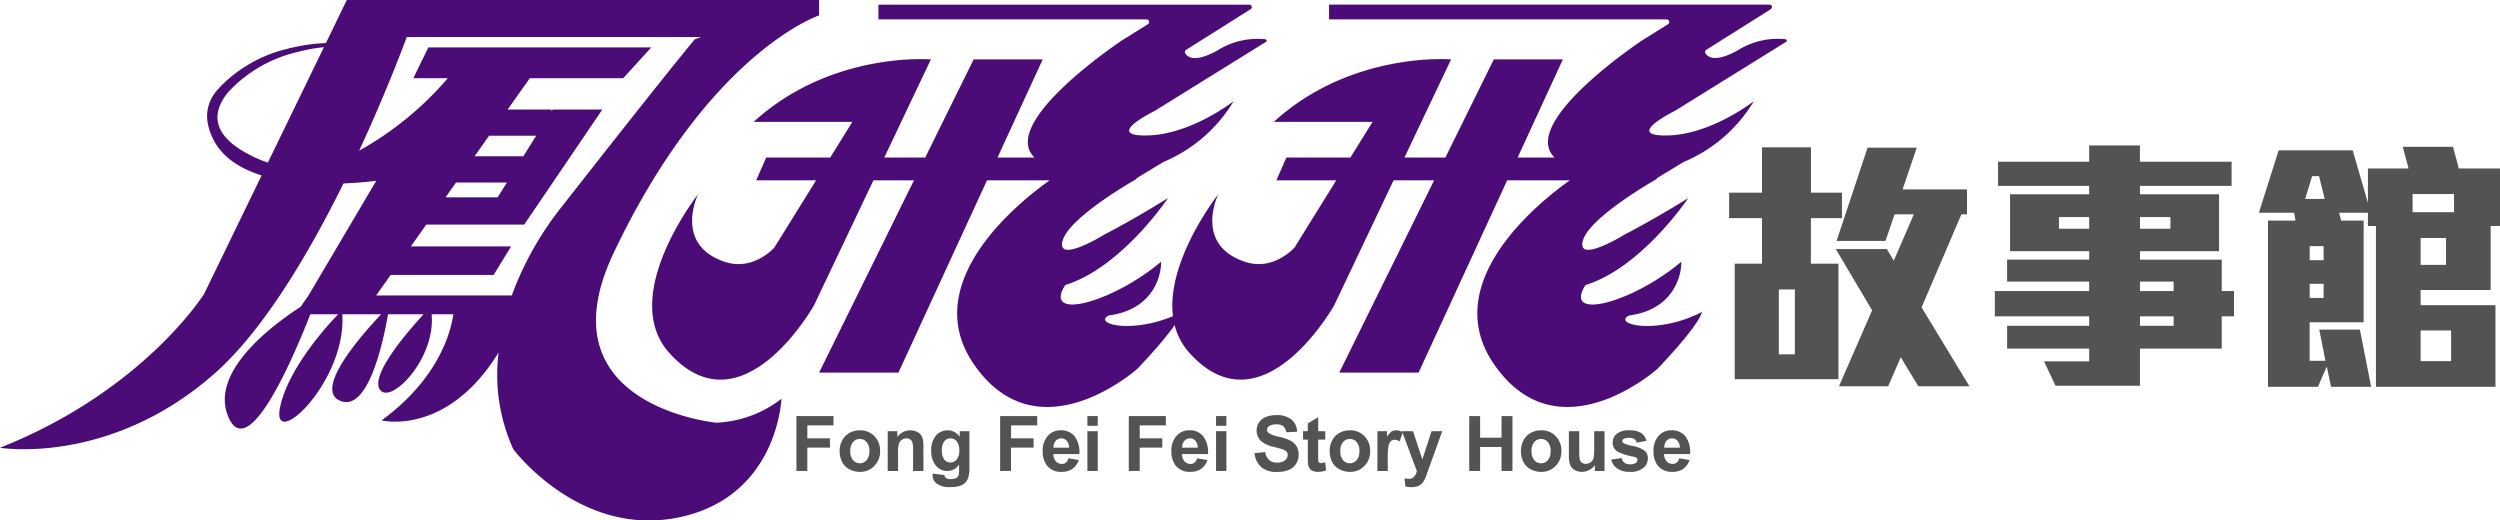<svg xmlns="http://www.w3.org/2000/svg" width="275.832" height="57.422" viewBox="0 0 275.832 57.422"><g transform="translate(-22.137 -42.374)"><g transform="translate(22.137 42.374)"><path d="M89.854,70.254c10.546-22.162,22.657-26.181,22.657-26.181v-1.7H60.4L58.1,47.124a19.541,19.541,0,0,0-3.911.555l.175-.081s-.187.054-.5.158c-.051.013-.1.021-.152.035a15.311,15.311,0,0,0-7.238,4.114c-.066.07-.129.142-.192.213s-.145.153-.209.232l0,.007A4.281,4.281,0,0,0,45.045,55.9c.592,3.148,2.977,4.9,5.96,5.825L44.667,74.785S38,85.484,22.137,91.777c0,0,12.083,2.014,23.664-8.181,5.4-4.755,10.415-13.258,14.232-20.98,1.335-.057,2.575-.168,3.614-.29L56.175,74.974h0l-.872,1.25c-3.352,2.176-10.04,7.268-7.976,12.143,2.188,5.17,7.178-6.535,9.048-11.316h3.065c-1.363,1.422-5.549,6.063-6.407,10.283-1.01,4.96,7.349-2.8,6.872-10.283h4.284C61.967,79.4,56.7,85.4,59.7,86.608c3.1,1.249,4.767-6.761,5.249-9.557h3.921c-1.727,1.877-5.724,6.5-4.882,8.194,1.014,2.042,6.242-3.152,5.769-8.194h2.4c-.274,1.9-1.589,7.083-7.92,11.706,0,0,7.191,1.8,12.915-7.5a19.805,19.805,0,0,0,1.623,10.686s7.3,9.782,18.251,7.517,11.328-13.09,11.328-13.09a12.58,12.58,0,0,1-7.174,2.643S81.8,87.183,89.854,70.254Zm16.363-26.18h0ZM50.835,60c-5.539-2.379-5.4-5.117-3.561-7.414a15.016,15.016,0,0,1,7.536-4.438,19.617,19.617,0,0,1,3.069-.572L51.692,60.315C51.406,60.221,51.12,60.118,50.835,60ZM72.45,62.513h5.616l-1.027,1.636H71.293Zm7.433-2.9H74.5l1.6-2.266H81.3ZM78.6,74.974H63.639l1.6-2.266H76.6l1.93-3.147H67.466l1.7-2.405H79.974l8.622-12.7H83.12l-.126.2v-.2H78.146L80.594,51H90.9L94,47.6H69.4L67.744,51h3.8A35.757,35.757,0,0,1,61.762,59c2.779-5.991,4.677-10.984,5.252-12.539H99.5l-.708.252s-2.769,3.273-14.6,18.377A35.333,35.333,0,0,0,78.6,74.974Z" transform="translate(-22.137 -42.374)" fill="#4b0c77"/><path d="M213.2,77.674c5.215-.692,5.837-4.8,5.789-5.934-5.406,4.55-13.109,6.578-10.573,2.571,6.219-1.929,11.338-9.594,11.338-9.594-3.971,2.473-6.985,4.006-6.985,4.006s-5.358,3.314-4.641.692,8.181-6.825,8.181-6.825l-.049-.049,2.973-1.8A16.461,16.461,0,0,0,227,54.02s-4.692,3.7-9.563,3.79.846-2.706.846-2.706l12.283-7.625a.152.152,0,0,0-.051-.28,8.279,8.279,0,0,0-5.32,1.238c-2.5,1.38-3.3.718-3.54.3a.284.284,0,0,1,.1-.378l7.12-4.483a.272.272,0,0,0-.145-.5H187.806V45h29.579a.289.289,0,0,1,.153.533l-2.807,1.752s-13.705,9.064-9.711,12.962h-4.079l4.988-10.827h-7.619l-5.343,10.827h-4.519l5.145-10.827s-10.982-.932-19.553,6.887h10.892l-2.446,3.94h-7.066l-1.1,2.513h6.605l-4.6,7.411s-2.285,2.616-5.423,1.594c-5.742-1.871-3-7.458-3-7.458s-8.842,11.218-3.157,17.51c8.037,8.9,15.969-5.3,15.969-5.3l6.538-13.757h4.473L181.259,83.974h8.752l9.773-21.216h6.92c-3.126,2.2-14.573,11.148-8.426,20.208,7.081,10.436,18.084.594,18.084.594s4.377-4.487,4.928-6.281C216.314,79.851,211.386,78.664,213.2,77.674Z" transform="translate(-90.885 -42.863)" fill="#4b0c77"/><path d="M330.506,55.1l12.283-7.625a.152.152,0,0,0-.051-.28,8.281,8.281,0,0,0-5.32,1.238c-2.5,1.38-3.3.718-3.539.3a.284.284,0,0,1,.1-.378l7.12-4.483a.272.272,0,0,0-.145-.5h-48.6V45h37.25a.289.289,0,0,1,.153.533l-2.807,1.752s-13.705,9.064-9.711,12.962h-4.079l4.988-10.827h-7.619L305.19,60.246h-4.519l5.145-10.827s-10.982-.932-19.553,6.887h10.892l-2.446,3.94h-7.066l-1.1,2.513h6.605l-4.6,7.411s-2.285,2.616-5.423,1.594c-5.742-1.871-3-7.458-3-7.458s-8.842,11.218-3.157,17.51c8.037,8.9,15.969-5.3,15.969-5.3l6.537-13.757h4.473L293.481,83.974h8.752l9.773-21.216h6.92c-3.126,2.2-14.574,11.148-8.426,20.208,7.08,10.436,18.084.594,18.084.594s4.377-4.487,4.928-6.281c-4.976,2.572-9.9,1.385-8.085.4,5.215-.692,5.837-4.8,5.789-5.934-5.406,4.55-13.109,6.578-10.573,2.571,6.219-1.929,11.338-9.594,11.338-9.594C328.009,67.19,325,68.723,325,68.723s-5.359,3.314-4.641.692,8.181-6.825,8.181-6.825l-.049-.049,2.972-1.8a16.461,16.461,0,0,0,7.765-6.721s-4.692,3.7-9.564,3.79S330.506,55.1,330.506,55.1Z" transform="translate(-145.716 -42.863)" fill="#4b0c77"/></g><g transform="translate(110.007 88.18)"><path d="M193.958,138.2v-6.055h4.091v1.024h-2.886V134.6h2.491v1.024h-2.491V138.2Z" transform="translate(-193.958 -132.043)" fill="#525353"/><path d="M203.284,137.445a2.4,2.4,0,0,1,.281-1.119,1.945,1.945,0,0,1,.8-.826,2.337,2.337,0,0,1,1.15-.285,2.141,2.141,0,0,1,1.607.646,2.248,2.248,0,0,1,.627,1.633,2.279,2.279,0,0,1-.633,1.65,2.126,2.126,0,0,1-1.594.655,2.477,2.477,0,0,1-1.133-.273,1.849,1.849,0,0,1-.82-.8A2.7,2.7,0,0,1,203.284,137.445Zm1.173.062a1.467,1.467,0,0,0,.305,1,.988.988,0,0,0,1.5,0,1.488,1.488,0,0,0,.3-1.007,1.461,1.461,0,0,0-.3-.991.989.989,0,0,0-1.5,0A1.466,1.466,0,0,0,204.457,137.507Z" transform="translate(-198.515 -133.542)" fill="#525353"/><path d="M217.6,139.7h-1.144v-2.238a3.525,3.525,0,0,0-.073-.919.647.647,0,0,0-.238-.324.677.677,0,0,0-.4-.116.91.91,0,0,0-.533.165.838.838,0,0,0-.324.438,3.849,3.849,0,0,0-.087,1.008V139.7h-1.144v-4.386h1.062v.644a1.725,1.725,0,0,1,1.425-.743,1.7,1.7,0,0,1,.691.138,1.165,1.165,0,0,1,.475.353,1.28,1.28,0,0,1,.223.487,3.68,3.68,0,0,1,.063.78Z" transform="translate(-203.585 -133.542)" fill="#525353"/><path d="M223.2,139.989l1.307.161a.449.449,0,0,0,.15.318.85.85,0,0,0,.512.124,1.321,1.321,0,0,0,.672-.136.56.56,0,0,0,.228-.294,1.763,1.763,0,0,0,.053-.532v-.64a1.542,1.542,0,0,1-1.295.71,1.588,1.588,0,0,1-1.38-.748,2.572,2.572,0,0,1-.4-1.47,2.443,2.443,0,0,1,.523-1.685,1.678,1.678,0,0,1,1.3-.582,1.578,1.578,0,0,1,1.323.714v-.615h1.071v3.936a3.983,3.983,0,0,1-.126,1.16,1.452,1.452,0,0,1-.354.6,1.572,1.572,0,0,1-.609.343,3.151,3.151,0,0,1-.962.124,2.466,2.466,0,0,1-1.559-.382,1.205,1.205,0,0,1-.46-.968C223.2,140.091,223.2,140.044,223.2,139.989Zm1.022-2.573a1.6,1.6,0,0,0,.266,1.022.822.822,0,0,0,.658.324.9.9,0,0,0,.708-.332,1.464,1.464,0,0,0,.289-.985,1.556,1.556,0,0,0-.277-1.012.877.877,0,0,0-.7-.33.841.841,0,0,0-.678.324A1.538,1.538,0,0,0,224.225,137.416Z" transform="translate(-208.174 -133.542)" fill="#525353"/><path d="M237.909,138.2v-6.055H242v1.024h-2.886V134.6H241.6v1.024h-2.491V138.2Z" transform="translate(-215.432 -132.043)" fill="#525353"/><path d="M249.937,138.3l1.139.194a1.9,1.9,0,0,1-.694.969,2.019,2.019,0,0,1-1.187.332,1.922,1.922,0,0,1-1.668-.748,2.536,2.536,0,0,1-.428-1.512,2.445,2.445,0,0,1,.562-1.708,1.839,1.839,0,0,1,1.421-.617,1.9,1.9,0,0,1,1.522.646,2.883,2.883,0,0,1,.533,1.98h-2.865a1.181,1.181,0,0,0,.277.8.859.859,0,0,0,.66.287.693.693,0,0,0,.452-.149A.92.92,0,0,0,249.937,138.3Zm.065-1.173a1.128,1.128,0,0,0-.256-.766.817.817,0,0,0-1.213.014,1.078,1.078,0,0,0-.24.752Z" transform="translate(-219.923 -133.542)" fill="#525353"/><path d="M256.736,133.22v-1.074h1.144v1.074Zm0,4.981v-4.386h1.144V138.2Z" transform="translate(-224.631 -132.043)" fill="#525353"/><path d="M265.664,138.2v-6.055h4.091v1.024h-2.886V134.6h2.491v1.024h-2.491V138.2Z" transform="translate(-228.993 -132.043)" fill="#525353"/><path d="M277.693,138.3l1.14.194a1.9,1.9,0,0,1-.694.969,2.02,2.02,0,0,1-1.187.332,1.922,1.922,0,0,1-1.668-.748,2.536,2.536,0,0,1-.428-1.512,2.445,2.445,0,0,1,.561-1.708,1.839,1.839,0,0,1,1.421-.617,1.9,1.9,0,0,1,1.522.646,2.886,2.886,0,0,1,.533,1.98h-2.865a1.181,1.181,0,0,0,.277.8.859.859,0,0,0,.66.287.692.692,0,0,0,.451-.149A.918.918,0,0,0,277.693,138.3Zm.065-1.173a1.124,1.124,0,0,0-.256-.766.782.782,0,0,0-.594-.262.791.791,0,0,0-.619.277,1.081,1.081,0,0,0-.24.752Z" transform="translate(-233.484 -133.542)" fill="#525353"/><path d="M284.492,133.22v-1.074h1.144v1.074Zm0,4.981v-4.386h1.144V138.2Z" transform="translate(-238.193 -132.043)" fill="#525353"/><path d="M292.806,136.132l1.172-.116a1.457,1.457,0,0,0,.43.88,1.287,1.287,0,0,0,.874.281,1.331,1.331,0,0,0,.877-.25.749.749,0,0,0,.3-.585.554.554,0,0,0-.125-.366.987.987,0,0,0-.433-.262q-.211-.074-.965-.264a3.243,3.243,0,0,1-1.36-.6,1.605,1.605,0,0,1-.291-2.083,1.622,1.622,0,0,1,.745-.614,2.949,2.949,0,0,1,1.174-.211,2.5,2.5,0,0,1,1.691.5,1.776,1.776,0,0,1,.6,1.334l-1.2.054a1.044,1.044,0,0,0-.332-.671,1.2,1.2,0,0,0-.763-.2,1.357,1.357,0,0,0-.822.219.442.442,0,0,0-.191.376.468.468,0,0,0,.178.368,3.155,3.155,0,0,0,1.107.4,5.772,5.772,0,0,1,1.3.436,1.68,1.68,0,0,1,.66.615,1.819,1.819,0,0,1,.238.964,1.8,1.8,0,0,1-.285.974,1.709,1.709,0,0,1-.806.676,3.334,3.334,0,0,1-1.3.221,2.56,2.56,0,0,1-1.738-.531A2.322,2.322,0,0,1,292.806,136.132Z" transform="translate(-242.255 -131.944)" fill="#525353"/><path d="M305.709,133.929v.925h-.781v1.767a4.561,4.561,0,0,0,.021.626.256.256,0,0,0,.1.146.32.32,0,0,0,.193.058,1.453,1.453,0,0,0,.46-.111l.1.9a2.246,2.246,0,0,1-.9.174,1.416,1.416,0,0,1-.557-.105.82.82,0,0,1-.365-.273,1.092,1.092,0,0,1-.161-.452,5.752,5.752,0,0,1-.037-.818v-1.912h-.525v-.925h.525v-.871l1.149-.678v1.549Z" transform="translate(-247.36 -132.157)" fill="#525353"/><path d="M309.007,137.445a2.4,2.4,0,0,1,.281-1.119,1.947,1.947,0,0,1,.8-.826,2.337,2.337,0,0,1,1.15-.285,2.141,2.141,0,0,1,1.608.646,2.248,2.248,0,0,1,.627,1.633,2.277,2.277,0,0,1-.633,1.65,2.124,2.124,0,0,1-1.594.655,2.478,2.478,0,0,1-1.134-.273,1.848,1.848,0,0,1-.82-.8A2.7,2.7,0,0,1,309.007,137.445Zm1.173.062a1.464,1.464,0,0,0,.305,1,.988.988,0,0,0,1.5,0,1.488,1.488,0,0,0,.3-1.007,1.461,1.461,0,0,0-.3-.991.989.989,0,0,0-1.5,0A1.464,1.464,0,0,0,310.18,137.507Z" transform="translate(-250.17 -133.542)" fill="#525353"/><path d="M320.449,139.7h-1.144v-4.386h1.063v.623a1.854,1.854,0,0,1,.49-.582.892.892,0,0,1,.495-.141,1.431,1.431,0,0,1,.753.219l-.354,1.012a1,1,0,0,0-.537-.19.629.629,0,0,0-.407.134.928.928,0,0,0-.262.485,6.985,6.985,0,0,0-.1,1.47Z" transform="translate(-255.202 -133.542)" fill="#525353"/><path d="M324.605,135.409h1.217l1.034,3.114,1.01-3.114h1.184l-1.526,4.221-.273.764a3.133,3.133,0,0,1-.287.587,1.273,1.273,0,0,1-.313.328,1.364,1.364,0,0,1-.436.2,2.244,2.244,0,0,1-.584.07,3.008,3.008,0,0,1-.647-.07l-.1-.909a2.456,2.456,0,0,0,.484.054.712.712,0,0,0,.59-.237,1.657,1.657,0,0,0,.293-.6Z" transform="translate(-257.792 -133.637)" fill="#525353"/><path d="M339.119,138.2v-6.055h1.2v2.383h2.361v-2.383h1.205V138.2h-1.205v-2.647h-2.361V138.2Z" transform="translate(-264.883 -132.043)" fill="#525353"/><path d="M350.268,137.445a2.4,2.4,0,0,1,.281-1.119,1.945,1.945,0,0,1,.8-.826,2.337,2.337,0,0,1,1.15-.285,2.142,2.142,0,0,1,1.608.646,2.25,2.25,0,0,1,.626,1.633,2.279,2.279,0,0,1-.633,1.65,2.124,2.124,0,0,1-1.594.655,2.477,2.477,0,0,1-1.134-.273,1.848,1.848,0,0,1-.82-.8A2.69,2.69,0,0,1,350.268,137.445Zm1.173.062a1.467,1.467,0,0,0,.3,1,.989.989,0,0,0,1.5,0,1.491,1.491,0,0,0,.3-1.007,1.463,1.463,0,0,0-.3-.991.99.99,0,0,0-1.5,0A1.466,1.466,0,0,0,351.441,137.507Z" transform="translate(-270.33 -133.542)" fill="#525353"/><path d="M363.483,139.795v-.657a1.672,1.672,0,0,1-.621.553,1.717,1.717,0,0,1-.812.2,1.57,1.57,0,0,1-.781-.194,1.137,1.137,0,0,1-.5-.545,2.46,2.46,0,0,1-.155-.971v-2.775h1.145v2.015a5.685,5.685,0,0,0,.063,1.133.614.614,0,0,0,.23.33.7.7,0,0,0,.423.122.89.89,0,0,0,.525-.164.829.829,0,0,0,.318-.4,4.776,4.776,0,0,0,.085-1.183v-1.85h1.144v4.386Z" transform="translate(-275.385 -133.637)" fill="#525353"/><path d="M369.749,138.449l1.148-.177a.855.855,0,0,0,.3.514.993.993,0,0,0,.627.176,1.119,1.119,0,0,0,.668-.166.371.371,0,0,0,.15-.309.306.306,0,0,0-.082-.219.9.9,0,0,0-.383-.153,6.1,6.1,0,0,1-1.754-.566,1.133,1.133,0,0,1-.513-.987,1.223,1.223,0,0,1,.444-.958,2.05,2.05,0,0,1,1.375-.388,2.375,2.375,0,0,1,1.319.293,1.5,1.5,0,0,1,.594.867l-1.079.2a.676.676,0,0,0-.262-.392.948.948,0,0,0-.552-.137,1.227,1.227,0,0,0-.647.128.276.276,0,0,0-.13.235.257.257,0,0,0,.115.211,4.224,4.224,0,0,0,1.068.326,3.155,3.155,0,0,1,1.276.517,1.081,1.081,0,0,1,.359.863,1.331,1.331,0,0,1-.5,1.037,2.176,2.176,0,0,1-1.469.434,2.383,2.383,0,0,1-1.4-.364A1.676,1.676,0,0,1,369.749,138.449Z" transform="translate(-279.849 -133.542)" fill="#525353"/><path d="M381.705,138.3l1.14.194a1.9,1.9,0,0,1-.694.969,2.018,2.018,0,0,1-1.186.332,1.923,1.923,0,0,1-1.669-.748,2.539,2.539,0,0,1-.428-1.512,2.445,2.445,0,0,1,.562-1.708,1.838,1.838,0,0,1,1.42-.617,1.905,1.905,0,0,1,1.522.646,2.888,2.888,0,0,1,.533,1.98H380.04a1.186,1.186,0,0,0,.277.8.861.861,0,0,0,.66.287.692.692,0,0,0,.452-.149A.92.92,0,0,0,381.705,138.3Zm.065-1.173a1.123,1.123,0,0,0-.256-.766.782.782,0,0,0-.594-.262.79.79,0,0,0-.619.277,1.081,1.081,0,0,0-.24.752Z" transform="translate(-284.304 -133.542)" fill="#525353"/></g><g transform="translate(212.917 58.424)"><path d="M404.212,81.978V87h3.038V99.749H395.808V87h3.008V81.978h-3.627V79.165h3.627v-5h5.4v5h3.421v2.812Zm-1.769,7.868h-1.769V97h1.769Zm13.624,10.681-1.946-3.2-1.386,3.2h-5.426l3.657-8.377-4.01-6.762h5.632l.767,1.287,2.211-5.116h-2.123l-1,2.932h-5.4L410.464,74.2h5.426l-1.563,4.608h7.108v2.752h-.619l-4.394,10.262,5.279,8.706Z" transform="translate(-395.189 -73.959)" fill="#525353"/><path d="M477.548,92.608v3.56h-9.023v4.1h-9.319l-1.268-2.693h4.984V96.168h-9.053V93.655h9.053V92.608H452.512V89.825h10.409V88.778h-9.053V86.355h9.053v-.928h-8.729V79.145h8.729v-.928H452.865V75.555h10.056v-1.8h5.6v1.8h10.115v2.662H468.525v.928h8.729v6.283h-8.729v.928h9.023v3.47H478.9v2.783Zm-14.627-10.95h-3.332v1.287h3.332Zm8.965,0h-3.361v1.287h3.361Zm.354,7.12h-3.715v1.047h3.715Zm0,3.83h-3.715v1.047h3.715Z" transform="translate(-423.197 -73.759)" fill="#525353"/><path d="M535.056,82.788v7.061h-7.727v1.675h8.257v9.005H522.4V82.788h-.885V81.322h-3.185l.236.867h2.477v11.22h-5.957v4.248h1.74l-.678-3.441h4.482l1.239,6.313h-4.423l-.472-2.244-.973,2.244h-5.514V82.189h3.037l-.147-.867h-3.893l2.182-6.881h8.169l1.681,5.8v-3.8H526l-.648-2.393H530.9l.648,2.393h4.541v6.342Zm-18.932-5.5h-.767L514.59,79.8h2.153Zm.5,7.719h-1.534v1.556h1.534Zm0,4.158h-1.534v1.556h1.534Zm14.39-9.9h-4.57v2h4.57Zm-.884,4.847h-2.8v2.963h2.8Zm.56,10.2h-3.362v3.381h3.362Z" transform="translate(-451.035 -73.902)" fill="#525353"/></g></g></svg>